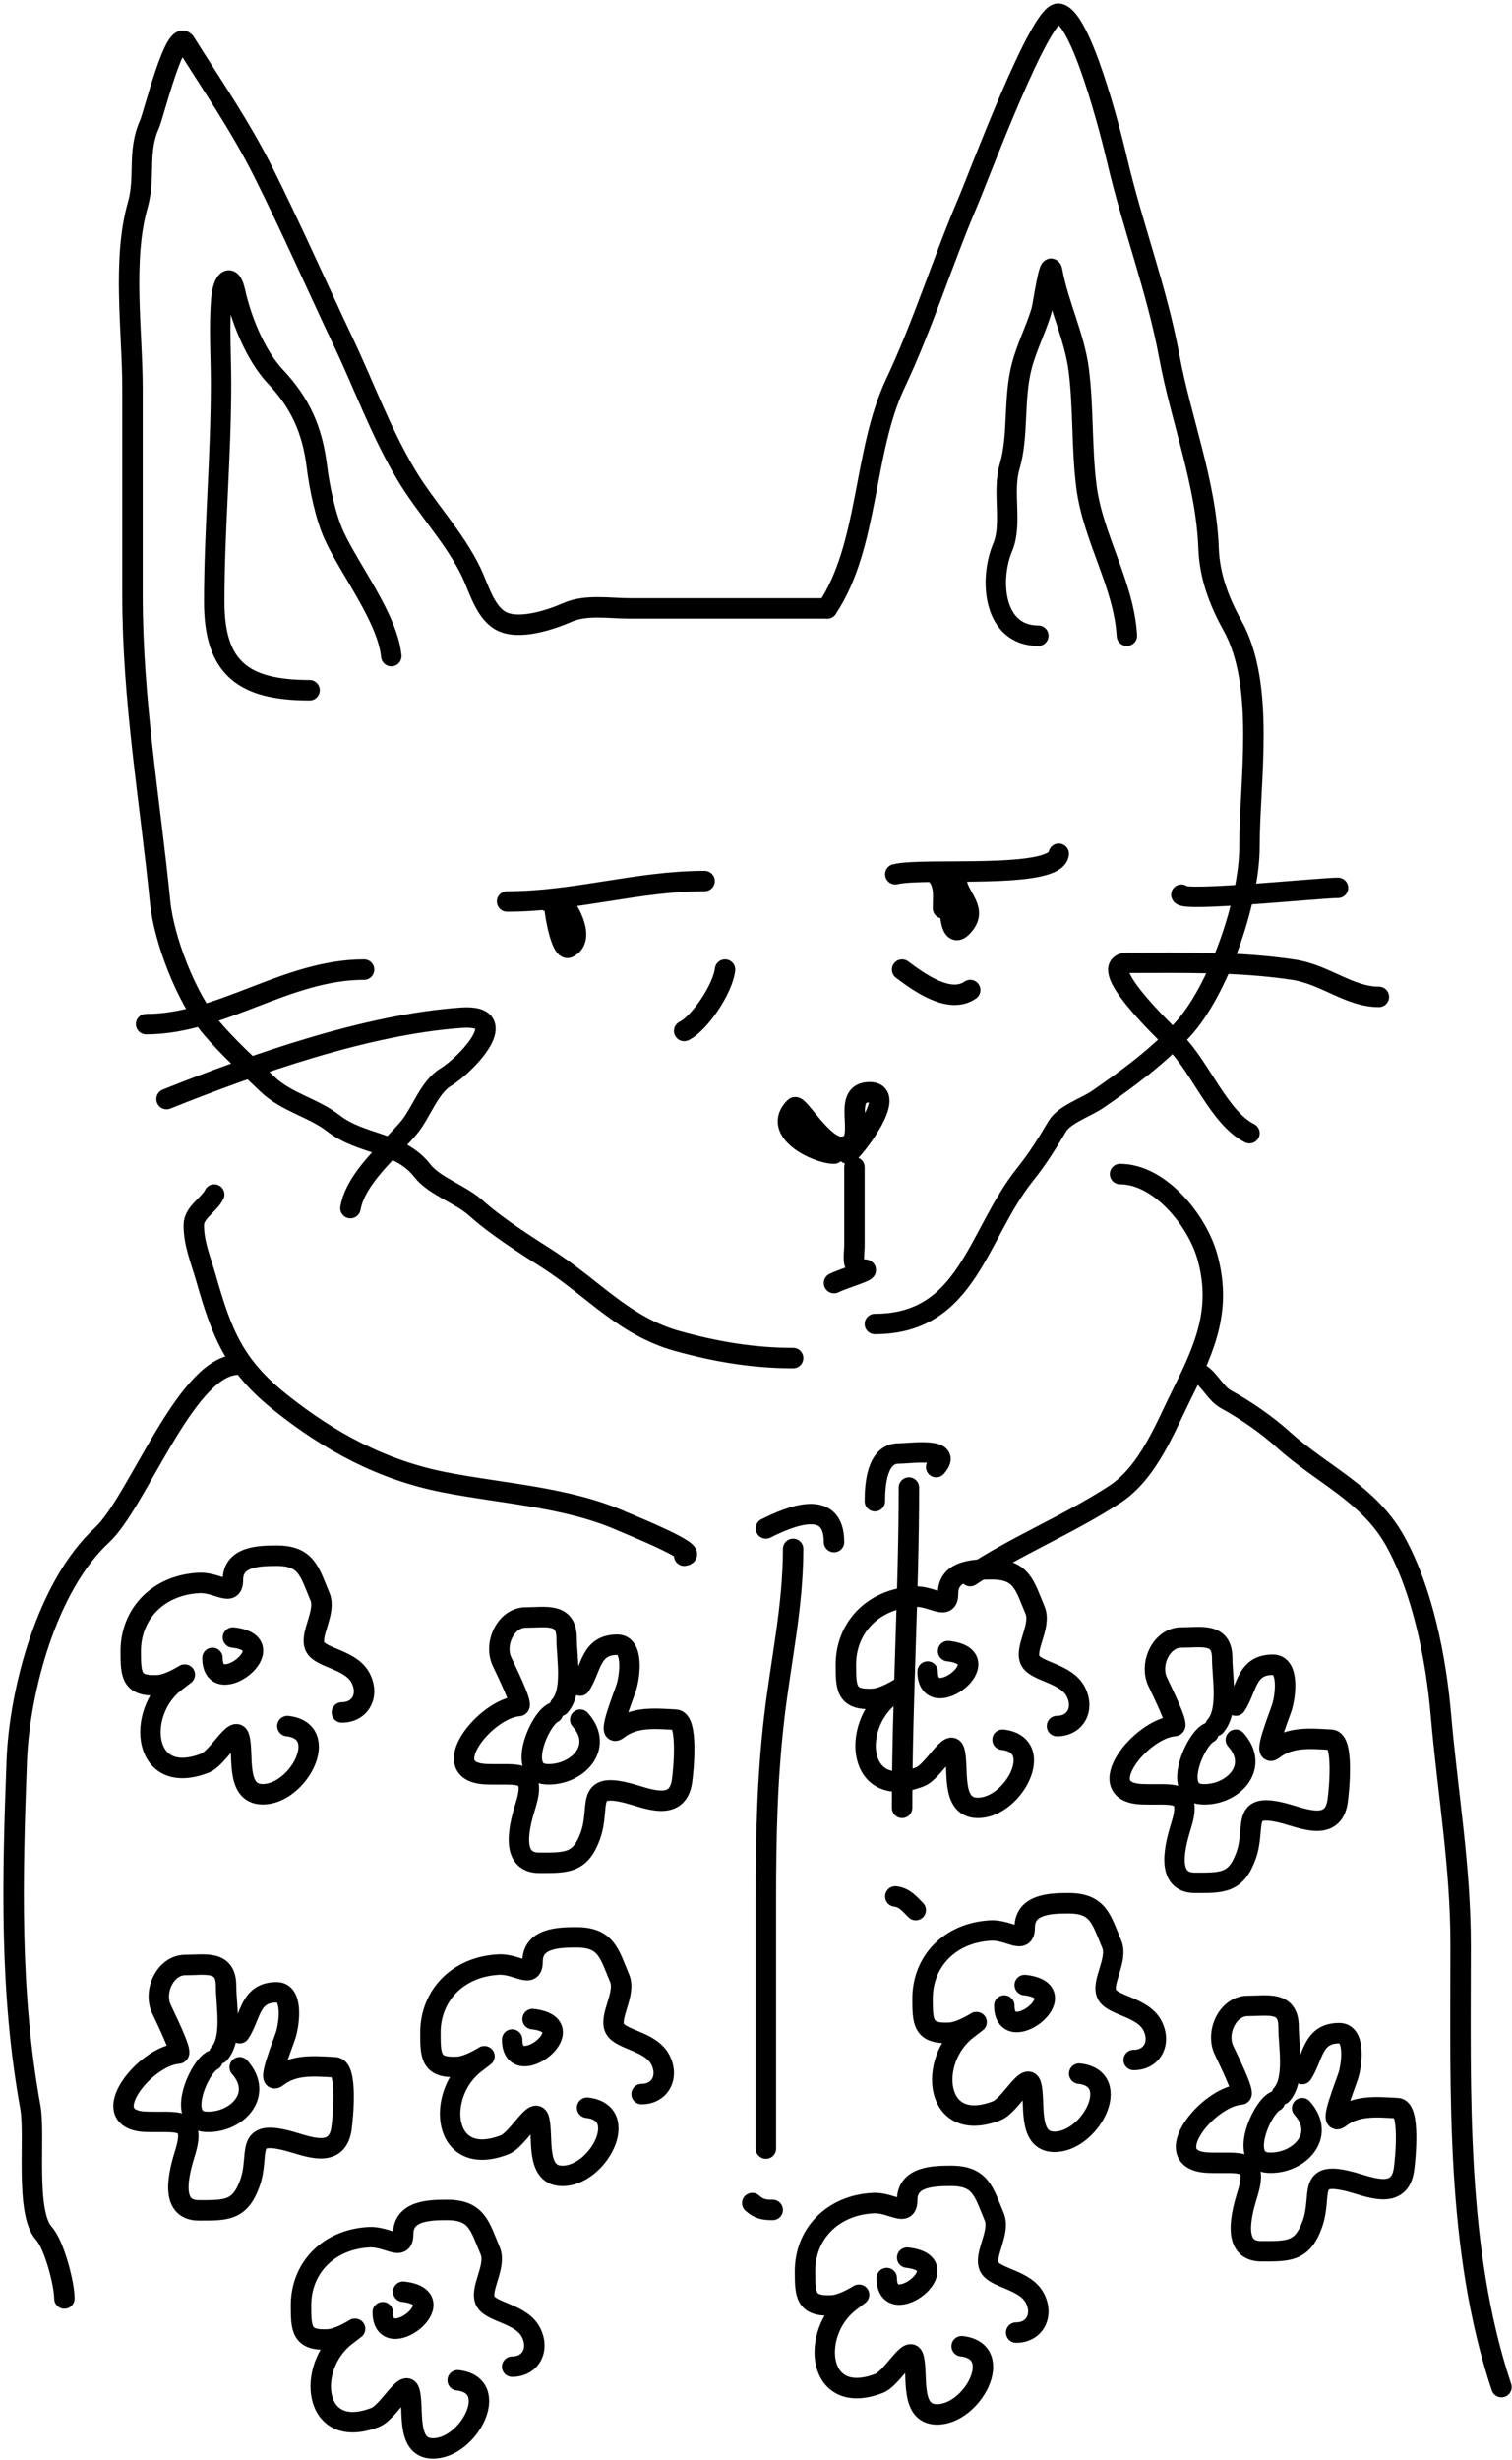 <svg width="222" height="361" viewBox="0 0 222 361" fill="none" xmlns="http://www.w3.org/2000/svg">
<path d="M128.453 194.279C142.125 194.279 143.431 181.183 150.509 172.335C152.327 170.062 153.771 167.762 155.231 165.279C156.266 163.52 159.488 162.486 161.231 161.279C165.655 158.216 169.733 155.219 173.453 151.279C178.885 145.528 183.453 132.175 183.453 124.279C183.453 114.557 185.84 100.575 180.953 91.779C179.034 88.325 177.599 84.577 177.453 80.502C177.11 70.891 173.413 61.663 171.676 52.279C169.845 42.396 166.291 33.228 164.009 23.446C163.128 19.672 158.724 2.279 155.398 2.002C152.701 1.777 143.761 25.762 142.12 29.613C138.376 38.397 135.539 47.627 131.453 56.279C126.694 66.358 127.619 80.031 121.453 89.279" stroke="black" stroke-width="3" stroke-linecap="round"/>
<path d="M121.453 89.279C111.787 89.279 102.12 89.279 92.453 89.279C89.626 89.279 86.047 88.676 83.398 89.835C80.952 90.905 76.098 92.588 73.453 91.057C71.195 89.75 70.266 86.23 69.231 84.057C66.738 78.821 62.462 74.467 59.509 69.446C55.818 63.171 53.541 56.798 50.453 50.279C46.487 41.906 42.805 33.538 38.675 25.279C35.28 18.488 31.13 12.517 27.231 6.279C25.733 3.882 22.553 16.891 21.953 18.224C20.11 22.319 21.405 25.947 20.231 30.057C17.915 38.162 19.453 48.613 19.453 57.057C19.453 67.131 19.453 77.205 19.453 87.279C19.453 102.872 21.991 117.159 23.509 132.335C24.063 137.879 27.375 146.485 31.009 150.779C33.478 153.698 36.476 156.404 39.231 159.057C42.062 161.783 45.955 162.503 48.953 164.835C53.096 168.057 58.678 167.497 62.009 171.779C63.79 174.069 67.631 175.239 69.898 177.279C72.871 179.956 77.042 182.587 80.453 184.779C87.135 189.075 91.661 194.615 99.453 196.779C105.075 198.341 110.574 199.279 116.453 199.279" stroke="black" stroke-width="3" stroke-linecap="round"/>
<path d="M202.453 146.279C198.083 146.279 194.559 142.978 189.842 142.279C181.769 141.083 173.824 141.279 165.675 141.279C160.399 141.279 170.807 151.188 172.675 153.057C176.246 156.627 179.049 164.077 183.453 166.279" stroke="black" stroke-width="3" stroke-linecap="round"/>
<path d="M51.453 177.279C52.273 172.772 57.219 168.828 60.009 165.502C61.872 163.28 62.967 159.577 65.453 158.057C68.558 156.16 75.457 148.806 67.787 149.335C53.953 150.289 37.419 156.093 24.453 161.279" stroke="black" stroke-width="3" stroke-linecap="round"/>
<path d="M164.453 172.279C170.332 172.279 175.761 179.135 177.231 184.279C179.385 191.818 177.127 197.375 173.675 204.279C171.115 209.4 168.638 216.034 163.675 219.279C156.889 223.716 149.127 226.83 142.453 231.279" stroke="black" stroke-width="3" stroke-linecap="round"/>
<path d="M100.453 228.279C103.047 227.955 92.327 223.661 91.342 223.224C83.339 219.667 73.816 219.185 65.231 217.502C56.111 215.713 48.42 211.553 41.231 205.835C34.373 200.38 32.579 195.719 30.231 187.502C29.487 184.896 28.453 182.524 28.453 179.779C28.453 177.9 30.673 176.839 31.453 175.279" stroke="black" stroke-width="3" stroke-linecap="round"/>
<path d="M133.453 218.279C133.453 233.742 132.453 249.618 132.453 265.279" stroke="black" stroke-width="3" stroke-linecap="round"/>
<path d="M131.453 278.279C132.798 278.429 133.54 279.366 134.453 280.279" stroke="black" stroke-width="3" stroke-linecap="round"/>
<path d="M116.453 227.279C116.453 235.747 114.655 243.673 113.675 252.057C112.623 261.058 112.453 269.764 112.453 278.835C112.453 290.983 112.453 303.131 112.453 315.279" stroke="black" stroke-width="3" stroke-linecap="round"/>
<path d="M110.453 323.279C111.446 324.162 112.164 324.279 113.453 324.279" stroke="black" stroke-width="3" stroke-linecap="round"/>
<path d="M34.453 200.279C27.047 201.102 20.121 220.509 14.953 225.279C6.933 232.682 2.842 247.988 2.453 258.502C1.822 275.546 1.387 292.305 4.453 309.168C5.224 313.407 3.638 324.628 6.453 327.724C7.942 329.361 9.453 335.087 9.453 337.279" stroke="black" stroke-width="3" stroke-linecap="round"/>
<path d="M155.453 125.279C155.027 129.119 135.618 127.238 131.453 128.279" stroke="black" stroke-width="3" stroke-linecap="round"/>
<path d="M137.453 128.279C138.759 129.749 138.453 131.427 138.453 133.279" stroke="black" stroke-width="3" stroke-linecap="round"/>
<path d="M103.453 129.279C93.598 129.279 84.485 132.279 74.453 132.279" stroke="black" stroke-width="3" stroke-linecap="round"/>
<path d="M80.453 132.279C81.686 132.433 82.453 135.126 82.453 136.279" stroke="black" stroke-width="3" stroke-linecap="round"/>
<path d="M124.453 169.279C125.078 169.201 132.276 159.996 127.453 160.279C123.188 160.53 127.932 168.279 123.453 168.279C120.759 168.279 117.223 161.954 116.675 162.502C113.157 166.02 119.978 169.279 122.453 169.279" stroke="black" stroke-width="3" stroke-linecap="round"/>
<path d="M125.453 171.279C125.453 175.113 125.453 178.946 125.453 182.779C125.453 184.184 124.878 186.279 126.787 186.279C128.377 186.279 123.876 187.568 122.453 188.279" stroke="black" stroke-width="3" stroke-linecap="round"/>
<path d="M165.453 93.279C165.023 85.752 160.459 78.939 159.509 71.335C158.803 65.691 159.1 59.951 158.398 54.335C157.785 49.436 155.394 44.704 154.509 39.835C154.112 37.655 153.168 44.782 152.898 45.668C152.062 48.416 150.745 50.939 150.009 53.779C148.772 58.55 149.583 63.94 148.231 68.502C147.144 72.169 148.652 76.903 147.231 80.279C145.191 85.125 145.86 93.279 152.453 93.279" stroke="black" stroke-width="3" stroke-linecap="round"/>
<path d="M57.453 96.279C56.901 90.756 51.476 83.785 49.12 78.724C47.777 75.838 46.908 71.534 46.509 68.335C45.854 63.098 44.08 59.119 40.453 55.279C37.517 52.171 35.427 46.913 34.509 42.779C33.864 39.877 32.727 41.269 32.509 43.779C32.151 47.894 32.453 52.146 32.453 56.279C32.453 67.028 31.453 77.702 31.453 88.279C31.453 98.026 35.701 101.279 45.453 101.279" stroke="black" stroke-width="3" stroke-linecap="round"/>
<path d="M142.453 145.279C139.393 147.422 134.831 144.063 132.453 142.279" stroke="black" stroke-width="3" stroke-linecap="round"/>
<path d="M106.453 142.279C106.149 145.02 102.803 150.104 100.453 151.279" stroke="black" stroke-width="3" stroke-linecap="round"/>
<path d="M181.453 255.279C185.094 259.375 180.874 263.539 176.453 263.279C172.147 263.026 175.426 255.293 177.453 254.279" stroke="black" stroke-width="3" stroke-linecap="round"/>
<path d="M178.453 253.279C180.443 251.041 179.453 246.172 179.453 243.335C179.453 239.511 176.362 240.279 173.453 240.279C170.574 240.279 168.747 244.069 169.953 246.724C170.44 247.794 173.164 253.235 172.453 253.279C167.555 253.586 160.006 262.995 167.675 263.279C172.114 263.444 175.102 262.422 173.453 267.779C172.629 270.459 170.941 276.279 175.453 276.279C179.445 276.279 181.49 276.376 182.953 272.279C184.475 268.017 182.036 264.407 188.453 266.057C191.186 266.76 195.737 268.905 196.398 264.279C196.631 262.648 197.316 255.383 195.453 255.279C192.348 255.107 189.418 254.807 186.953 256.724C185.275 258.029 187.846 251.753 188.231 250.502C188.775 248.734 189.285 244.279 186.898 244.279C182.937 244.279 183.125 247.771 181.453 250.279" stroke="black" stroke-width="3" stroke-linecap="round"/>
<path d="M85.192 252.343C88.833 256.438 84.612 260.603 80.192 260.343C75.886 260.089 79.164 252.356 81.192 251.343" stroke="black" stroke-width="3" stroke-linecap="round"/>
<path d="M82.192 250.342C84.182 248.104 83.192 243.235 83.192 240.398C83.192 236.574 80.101 237.342 77.192 237.342C74.312 237.342 72.485 241.132 73.692 243.787C74.178 244.857 76.902 250.298 76.192 250.342C71.294 250.649 63.745 260.058 71.414 260.342C75.853 260.507 78.84 259.485 77.192 264.842C76.367 267.522 74.679 273.342 79.192 273.342C83.183 273.342 85.229 273.439 86.692 269.342C88.214 265.08 85.775 261.47 92.192 263.12C94.925 263.823 99.475 265.968 100.136 261.342C100.369 259.711 101.055 252.446 99.192 252.342C96.087 252.17 93.157 251.87 90.692 253.787C89.014 255.092 91.585 248.816 91.97 247.565C92.514 245.797 93.023 241.342 90.636 241.342C86.676 241.342 86.864 244.834 85.192 247.342" stroke="black" stroke-width="3" stroke-linecap="round"/>
<path d="M191.192 309.343C194.833 313.438 190.612 317.603 186.192 317.343C181.886 317.089 185.164 309.356 187.192 308.343" stroke="black" stroke-width="3" stroke-linecap="round"/>
<path d="M188.192 307.342C190.182 305.104 189.192 300.235 189.192 297.398C189.192 293.574 186.101 294.342 183.192 294.342C180.312 294.342 178.485 298.132 179.692 300.787C180.178 301.857 182.902 307.298 182.192 307.342C177.294 307.649 169.745 317.058 177.414 317.342C181.853 317.507 184.84 316.485 183.192 321.842C182.367 324.522 180.679 330.342 185.192 330.342C189.183 330.342 191.229 330.439 192.692 326.342C194.214 322.08 191.775 318.47 198.192 320.12C200.925 320.823 205.475 322.968 206.136 318.342C206.369 316.711 207.055 309.446 205.192 309.342C202.087 309.17 199.157 308.87 196.692 310.787C195.014 312.092 197.584 305.816 197.97 304.565C198.514 302.797 199.023 298.342 196.636 298.342C192.676 298.342 192.864 301.834 191.192 304.342" stroke="black" stroke-width="3" stroke-linecap="round"/>
<path d="M35.192 303.343C38.833 307.438 34.612 311.603 30.192 311.343C25.886 311.089 29.164 303.356 31.192 302.343" stroke="black" stroke-width="3" stroke-linecap="round"/>
<path d="M32.192 301.342C34.182 299.104 33.192 294.235 33.192 291.398C33.192 287.574 30.101 288.342 27.192 288.342C24.312 288.342 22.485 292.132 23.692 294.787C24.178 295.857 26.902 301.298 26.192 301.342C21.294 301.649 13.745 311.058 21.414 311.342C25.853 311.507 28.84 310.485 27.192 315.842C26.367 318.522 24.679 324.342 29.192 324.342C33.183 324.342 35.228 324.439 36.692 320.342C38.214 316.08 35.775 312.47 42.192 314.12C44.925 314.823 49.475 316.968 50.136 312.342C50.369 310.711 51.055 303.446 49.192 303.342C46.087 303.17 43.157 302.87 40.692 304.787C39.014 306.092 41.584 299.816 41.969 298.565C42.514 296.797 43.023 292.342 40.636 292.342C36.676 292.342 36.864 295.834 35.192 298.342" stroke="black" stroke-width="3" stroke-linecap="round"/>
<path d="M150.453 291.279C158.537 292.178 147.453 300.817 147.453 294.279" stroke="black" stroke-width="3" stroke-linecap="round"/>
<path d="M158.453 304.279C165.039 305.011 159.976 314.483 154.675 314.279C150.789 314.13 152.082 308.34 151.398 305.946C150.82 303.923 148.303 308.961 146.342 309.724C137.172 313.29 136.144 302.353 141.953 297.835C145.484 295.089 141.871 298.145 139.453 298.279C135.517 298.498 135.453 296.781 135.453 293.279C135.453 287.822 139.446 283.595 145.453 283.279C148.193 283.135 150.453 285.474 150.453 282.835C150.453 279.369 154.304 279.279 156.898 279.279C161.293 279.279 161.715 281.679 163.231 285.279C164.209 287.603 161.568 290.981 162.564 292.724C163.487 294.339 167.857 294.531 169.231 297.279C170.502 299.822 169.127 302.279 166.453 302.279" stroke="black" stroke-width="3" stroke-linecap="round"/>
<path d="M59.197 336.279C67.281 337.178 56.197 345.817 56.197 339.279" stroke="black" stroke-width="3" stroke-linecap="round"/>
<path d="M67.197 349.279C73.783 350.011 68.72 359.483 63.419 359.279C59.532 359.13 60.825 353.34 60.141 350.946C59.563 348.923 57.047 353.961 55.086 354.724C45.916 358.29 44.887 347.353 50.697 342.835C54.228 340.089 50.615 343.145 48.197 343.279C44.261 343.498 44.197 341.781 44.197 338.279C44.197 332.822 48.19 328.595 54.197 328.279C56.937 328.135 59.197 330.474 59.197 327.835C59.197 324.369 63.048 324.279 65.641 324.279C70.037 324.279 70.459 326.679 71.975 330.279C72.953 332.603 70.312 335.981 71.308 337.724C72.231 339.339 76.6 339.531 77.975 342.279C79.246 344.822 77.87 347.279 75.197 347.279" stroke="black" stroke-width="3" stroke-linecap="round"/>
<path d="M139.197 242.279C147.281 243.178 136.197 251.817 136.197 245.279" stroke="black" stroke-width="3" stroke-linecap="round"/>
<path d="M147.197 255.279C153.783 256.011 148.72 265.483 143.419 265.279C139.532 265.13 140.825 259.34 140.141 256.946C139.563 254.923 137.047 259.961 135.086 260.724C125.916 264.29 124.887 253.353 130.697 248.835C134.228 246.089 130.615 249.145 128.197 249.279C124.261 249.498 124.197 247.781 124.197 244.279C124.197 238.822 128.19 234.595 134.197 234.279C136.937 234.135 139.197 236.474 139.197 233.835C139.197 230.369 143.048 230.279 145.641 230.279C150.037 230.279 150.459 232.679 151.975 236.279C152.953 238.603 150.312 241.981 151.308 243.724C152.231 245.339 156.6 245.531 157.975 248.279C159.246 250.822 157.87 253.279 155.197 253.279" stroke="black" stroke-width="3" stroke-linecap="round"/>
<path d="M78.197 296.279C86.281 297.178 75.197 305.817 75.197 299.279" stroke="black" stroke-width="3" stroke-linecap="round"/>
<path d="M86.197 309.279C92.783 310.011 87.72 319.483 82.419 319.279C78.532 319.13 79.826 313.34 79.141 310.946C78.564 308.923 76.046 313.961 74.086 314.724C64.916 318.29 63.887 307.353 69.697 302.835C73.228 300.089 69.615 303.145 67.197 303.279C63.261 303.498 63.197 301.781 63.197 298.279C63.197 292.822 67.19 288.595 73.197 288.279C75.937 288.135 78.197 290.474 78.197 287.835C78.197 284.369 82.048 284.279 84.641 284.279C89.037 284.279 89.459 286.679 90.975 290.279C91.953 292.603 89.312 295.981 90.308 297.724C91.231 299.339 95.6 299.531 96.975 302.279C98.246 304.822 96.87 307.279 94.197 307.279" stroke="black" stroke-width="3" stroke-linecap="round"/>
<path d="M34.197 240.279C42.281 241.178 31.197 249.817 31.197 243.279" stroke="black" stroke-width="3" stroke-linecap="round"/>
<path d="M42.197 253.279C48.783 254.011 43.72 263.483 38.419 263.279C34.532 263.13 35.825 257.34 35.141 254.946C34.563 252.923 32.046 257.961 30.086 258.724C20.916 262.29 19.887 251.353 25.697 246.835C29.228 244.089 25.615 247.145 23.197 247.279C19.261 247.498 19.197 245.781 19.197 242.279C19.197 236.822 23.19 232.595 29.197 232.279C31.936 232.135 34.197 234.474 34.197 231.835C34.197 228.369 38.048 228.279 40.641 228.279C45.036 228.279 45.459 230.679 46.975 234.279C47.953 236.603 45.312 239.981 46.308 241.724C47.231 243.339 51.6 243.531 52.975 246.279C54.246 248.822 52.87 251.279 50.197 251.279" stroke="black" stroke-width="3" stroke-linecap="round"/>
<path d="M133.197 331.279C141.281 332.178 130.197 340.817 130.197 334.279" stroke="black" stroke-width="3" stroke-linecap="round"/>
<path d="M141.197 344.279C147.783 345.011 142.72 354.483 137.419 354.279C133.532 354.13 134.825 348.34 134.141 345.946C133.563 343.923 131.047 348.961 129.086 349.724C119.916 353.29 118.887 342.353 124.697 337.835C128.228 335.089 124.615 338.145 122.197 338.279C118.261 338.498 118.197 336.781 118.197 333.279C118.197 327.822 122.19 323.595 128.197 323.279C130.937 323.135 133.197 325.474 133.197 322.835C133.197 319.369 137.048 319.279 139.641 319.279C144.037 319.279 144.459 321.679 145.975 325.279C146.953 327.603 144.312 330.981 145.308 332.724C146.231 334.339 150.6 334.531 151.975 337.279C153.246 339.822 151.87 342.279 149.197 342.279" stroke="black" stroke-width="3" stroke-linecap="round"/>
<path d="M137.453 215.279C140.113 212.288 133.73 213.279 131.953 213.279C128.737 213.279 128.453 217.917 128.453 220.279" stroke="black" stroke-width="3" stroke-linecap="round"/>
<path d="M122.453 226.279C122.453 219.734 115.893 222.56 112.453 224.279" stroke="black" stroke-width="3" stroke-linecap="round"/>
<path d="M173.453 131.279C173.59 132.377 193.687 130.279 196.453 130.279" stroke="black" stroke-width="3" stroke-linecap="round"/>
<path d="M53.453 142.279C42.023 142.279 32.461 150.279 21.453 150.279" stroke="black" stroke-width="3" stroke-linecap="round"/>
<path d="M140.453 129.279C140.735 131.815 143.801 133.487 141.231 136.057C139.045 138.243 139.453 131.032 139.453 130.279" stroke="black" stroke-width="3" stroke-linecap="round"/>
<path d="M82.453 132.279C83.635 133.609 85.964 137.802 83.453 139.057C82.465 139.551 81.453 134.307 81.453 133.279" stroke="black" stroke-width="3" stroke-linecap="round"/>
<path d="M175.453 201.279C177.308 201.691 178.248 204.374 180.009 205.335C182.881 206.901 186.03 209.087 188.453 211.279C194.112 216.399 201.033 219.198 204.898 226.224C208.939 233.571 210.85 243.447 211.564 251.668C212.573 263.264 214.453 273.784 214.453 285.502C214.453 307.207 213.713 330.058 220.453 350.279" stroke="black" stroke-width="3" stroke-linecap="round"/>
</svg>
